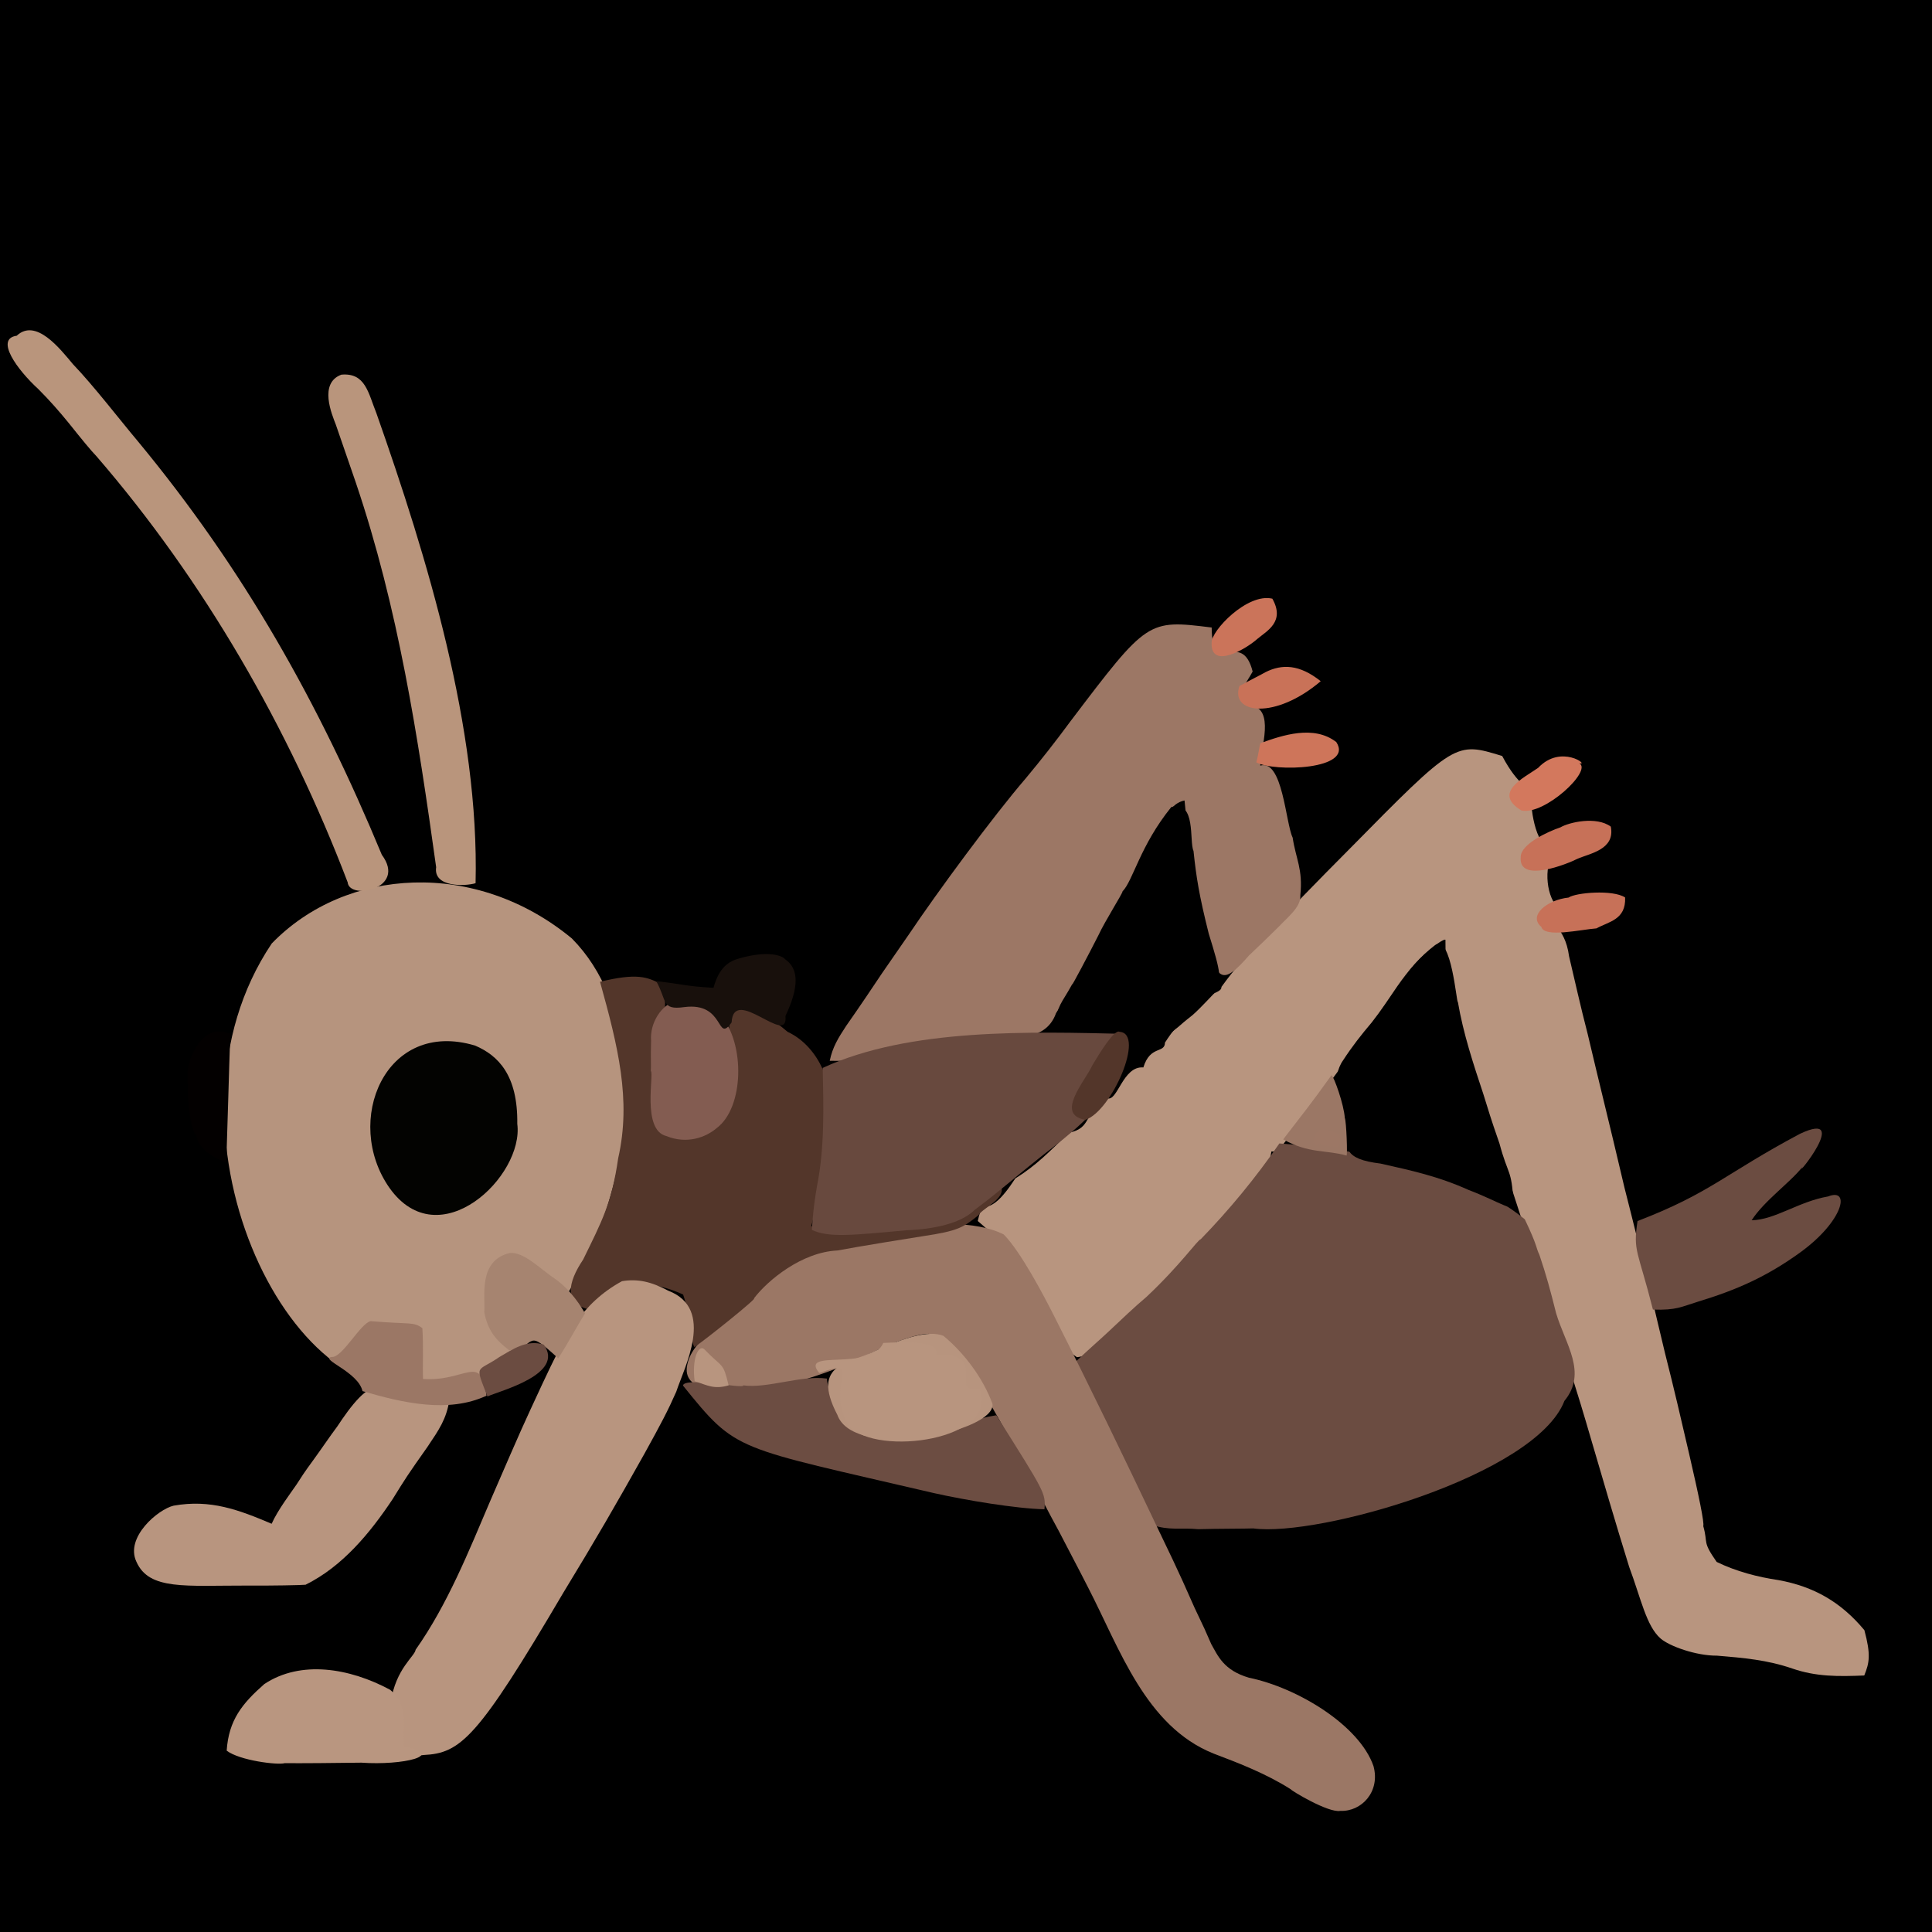 <?xml version="1.0" ?>
<svg xmlns="http://www.w3.org/2000/svg" version="1.1" width="512" height="512">
  <defs>
    <radialGradient id="shape_0_fill" cx="0.498" cy="0.498" r="0.499">
      <stop offset="0.0" stop-color="rgb(0, 0, 0)" stop-opacity="1.0"/>
      <stop offset="1.0" stop-color="rgb(0, 0, 0)" stop-opacity="1.0"/>
    </radialGradient>
    <radialGradient id="shape_1_fill" cx="0.6" cy="0.732" r="0.234">
      <stop offset="0.0" stop-color="rgb(184, 149, 127)" stop-opacity="1.0"/>
      <stop offset="1.0" stop-color="rgb(184, 149, 127)" stop-opacity="1.0"/>
    </radialGradient>
    <radialGradient id="shape_2_fill" cx="0.58" cy="0.217" r="0.115">
      <stop offset="0.0" stop-color="rgb(182, 148, 126)" stop-opacity="1.0"/>
      <stop offset="1.0" stop-color="rgb(182, 148, 126)" stop-opacity="1.0"/>
    </radialGradient>
    <radialGradient id="shape_3_fill" cx="0.697" cy="0.688" r="0.113">
      <stop offset="0.0" stop-color="rgb(107, 76, 65)" stop-opacity="1.0"/>
      <stop offset="1.0" stop-color="rgb(107, 76, 65)" stop-opacity="1.0"/>
    </radialGradient>
    <radialGradient id="shape_4_fill" cx="0.439" cy="0.566" r="0.117">
      <stop offset="0.0" stop-color="rgb(156, 119, 101)" stop-opacity="1.0"/>
      <stop offset="1.0" stop-color="rgb(156, 119, 101)" stop-opacity="1.0"/>
    </radialGradient>
    <radialGradient id="shape_5_fill" cx="0.758" cy="0.535" r="0.163">
      <stop offset="0.0" stop-color="rgb(155, 119, 101)" stop-opacity="1.0"/>
      <stop offset="1.0" stop-color="rgb(155, 119, 101)" stop-opacity="1.0"/>
    </radialGradient>
    <radialGradient id="shape_6_fill" cx="0.605" cy="0.375" r="0.106">
      <stop offset="0.0" stop-color="rgb(83, 54, 42)" stop-opacity="1.0"/>
      <stop offset="1.0" stop-color="rgb(83, 54, 42)" stop-opacity="1.0"/>
    </radialGradient>
    <radialGradient id="shape_7_fill" cx="0.777" cy="0.281" r="0.11">
      <stop offset="0.0" stop-color="rgb(184, 149, 127)" stop-opacity="1.0"/>
      <stop offset="1.0" stop-color="rgb(184, 149, 127)" stop-opacity="1.0"/>
    </radialGradient>
    <radialGradient id="shape_8_fill" cx="0.58" cy="0.49" r="0.1">
      <stop offset="0.0" stop-color="rgb(104, 73, 62)" stop-opacity="1.0"/>
      <stop offset="1.0" stop-color="rgb(104, 73, 62)" stop-opacity="1.0"/>
    </radialGradient>
    <radialGradient id="shape_9_fill" cx="0.777" cy="0.154" r="0.1">
      <stop offset="0.0" stop-color="rgb(184, 149, 127)" stop-opacity="1.0"/>
      <stop offset="1.0" stop-color="rgb(184, 149, 127)" stop-opacity="1.0"/>
    </radialGradient>
    <radialGradient id="shape_10_fill" cx="0.309" cy="0.109" r="0.12">
      <stop offset="0.0" stop-color="rgb(185, 149, 124)" stop-opacity="1.0"/>
      <stop offset="1.0" stop-color="rgb(185, 149, 124)" stop-opacity="1.0"/>
    </radialGradient>
    <radialGradient id="shape_11_fill" cx="0.561" cy="0.734" r="0.1">
      <stop offset="0.0" stop-color="rgb(0, 0, 0)" stop-opacity="1.0"/>
      <stop offset="1.0" stop-color="rgb(0, 0, 0)" stop-opacity="1.0"/>
    </radialGradient>
    <radialGradient id="shape_12_fill" cx="0.49" cy="0.592" r="0.1">
      <stop offset="0.0" stop-color="rgb(0, 0, 0)" stop-opacity="1.0"/>
      <stop offset="1.0" stop-color="rgb(0, 0, 0)" stop-opacity="1.0"/>
    </radialGradient>
    <radialGradient id="shape_13_fill" cx="0.582" cy="0.229" r="0.1">
      <stop offset="0.0" stop-color="rgb(3, 3, 1)" stop-opacity="1.0"/>
      <stop offset="1.0" stop-color="rgb(3, 3, 1)" stop-opacity="1.0"/>
    </radialGradient>
    <radialGradient id="shape_14_fill" cx="0.322" cy="0.211" r="0.115">
      <stop offset="0.0" stop-color="rgb(185, 149, 124)" stop-opacity="1.0"/>
      <stop offset="1.0" stop-color="rgb(185, 149, 124)" stop-opacity="1.0"/>
    </radialGradient>
    <radialGradient id="shape_15_fill" cx="0.746" cy="0.453" r="0.1">
      <stop offset="0.0" stop-color="rgb(108, 77, 66)" stop-opacity="1.0"/>
      <stop offset="1.0" stop-color="rgb(108, 77, 66)" stop-opacity="1.0"/>
    </radialGradient>
    <radialGradient id="shape_16_fill" cx="0.635" cy="0.893" r="0.1">
      <stop offset="0.0" stop-color="rgb(107, 76, 65)" stop-opacity="1.0"/>
      <stop offset="1.0" stop-color="rgb(107, 76, 65)" stop-opacity="1.0"/>
    </radialGradient>
    <radialGradient id="shape_17_fill" cx="0.889" cy="0.164" r="0.1">
      <stop offset="0.0" stop-color="rgb(185, 150, 128)" stop-opacity="1.0"/>
      <stop offset="1.0" stop-color="rgb(185, 150, 128)" stop-opacity="1.0"/>
    </radialGradient>
    <radialGradient id="shape_18_fill" cx="0.719" cy="0.469" r="0.1">
      <stop offset="0.0" stop-color="rgb(183, 148, 126)" stop-opacity="1.0"/>
      <stop offset="1.0" stop-color="rgb(183, 148, 126)" stop-opacity="1.0"/>
    </radialGradient>
    <radialGradient id="shape_19_fill" cx="0.719" cy="0.467" r="0.1">
      <stop offset="0.0" stop-color="rgb(184, 149, 127)" stop-opacity="1.0"/>
      <stop offset="1.0" stop-color="rgb(184, 149, 127)" stop-opacity="1.0"/>
    </radialGradient>
    <radialGradient id="shape_20_fill" cx="0.553" cy="0.355" r="0.1">
      <stop offset="0.0" stop-color="rgb(131, 92, 81)" stop-opacity="1.0"/>
      <stop offset="1.0" stop-color="rgb(131, 92, 81)" stop-opacity="1.0"/>
    </radialGradient>
    <radialGradient id="shape_21_fill" cx="0.705" cy="0.205" r="0.1">
      <stop offset="0.0" stop-color="rgb(155, 119, 101)" stop-opacity="1.0"/>
      <stop offset="1.0" stop-color="rgb(155, 119, 101)" stop-opacity="1.0"/>
    </radialGradient>
    <radialGradient id="shape_22_fill" cx="0.674" cy="0.271" r="0.1">
      <stop offset="0.0" stop-color="rgb(166, 132, 112)" stop-opacity="1.0"/>
      <stop offset="1.0" stop-color="rgb(166, 132, 112)" stop-opacity="1.0"/>
    </radialGradient>
    <radialGradient id="shape_23_fill" cx="0.512" cy="0.383" r="0.1">
      <stop offset="0.0" stop-color="rgb(24, 16, 12)" stop-opacity="1.0"/>
      <stop offset="1.0" stop-color="rgb(24, 16, 12)" stop-opacity="1.0"/>
    </radialGradient>
    <radialGradient id="shape_24_fill" cx="0.564" cy="0.107" r="0.1">
      <stop offset="0.0" stop-color="rgb(3, 0, 0)" stop-opacity="1.0"/>
      <stop offset="1.0" stop-color="rgb(3, 0, 0)" stop-opacity="1.0"/>
    </radialGradient>
    <radialGradient id="shape_25_fill" cx="0.436" cy="0.809" r="0.1">
      <stop offset="0.0" stop-color="rgb(199, 113, 88)" stop-opacity="1.0"/>
      <stop offset="1.0" stop-color="rgb(199, 113, 88)" stop-opacity="1.0"/>
    </radialGradient>
    <radialGradient id="shape_26_fill" cx="0.58" cy="0.682" r="0.1">
      <stop offset="0.0" stop-color="rgb(155, 119, 101)" stop-opacity="1.0"/>
      <stop offset="1.0" stop-color="rgb(155, 119, 101)" stop-opacity="1.0"/>
    </radialGradient>
    <radialGradient id="shape_27_fill" cx="0.471" cy="0.816" r="0.1">
      <stop offset="0.0" stop-color="rgb(199, 113, 88)" stop-opacity="1.0"/>
      <stop offset="1.0" stop-color="rgb(199, 113, 88)" stop-opacity="1.0"/>
    </radialGradient>
    <radialGradient id="shape_28_fill" cx="0.354" cy="0.66" r="0.1">
      <stop offset="0.0" stop-color="rgb(201, 114, 88)" stop-opacity="1.0"/>
      <stop offset="1.0" stop-color="rgb(201, 114, 88)" stop-opacity="1.0"/>
    </radialGradient>
    <radialGradient id="shape_29_fill" cx="0.555" cy="0.568" r="0.1">
      <stop offset="0.0" stop-color="rgb(83, 54, 42)" stop-opacity="1.0"/>
      <stop offset="1.0" stop-color="rgb(83, 54, 42)" stop-opacity="1.0"/>
    </radialGradient>
    <radialGradient id="shape_30_fill" cx="0.705" cy="0.266" r="0.1">
      <stop offset="0.0" stop-color="rgb(107, 76, 65)" stop-opacity="1.0"/>
      <stop offset="1.0" stop-color="rgb(107, 76, 65)" stop-opacity="1.0"/>
    </radialGradient>
    <radialGradient id="shape_31_fill" cx="0.402" cy="0.797" r="0.1">
      <stop offset="0.0" stop-color="rgb(211, 120, 93)" stop-opacity="1.0"/>
      <stop offset="1.0" stop-color="rgb(211, 120, 93)" stop-opacity="1.0"/>
    </radialGradient>
    <radialGradient id="shape_32_fill" cx="0.322" cy="0.643" r="0.1">
      <stop offset="0.0" stop-color="rgb(203, 116, 90)" stop-opacity="1.0"/>
      <stop offset="1.0" stop-color="rgb(203, 116, 90)" stop-opacity="1.0"/>
    </radialGradient>
    <radialGradient id="shape_33_fill" cx="0.387" cy="0.67" r="0.1">
      <stop offset="0.0" stop-color="rgb(206, 117, 90)" stop-opacity="1.0"/>
      <stop offset="1.0" stop-color="rgb(206, 117, 90)" stop-opacity="1.0"/>
    </radialGradient>
    <radialGradient id="shape_34_fill" cx="0.707" cy="0.365" r="0.1">
      <stop offset="0.0" stop-color="rgb(184, 149, 127)" stop-opacity="1.0"/>
      <stop offset="1.0" stop-color="rgb(184, 149, 127)" stop-opacity="1.0"/>
    </radialGradient>
    <radialGradient id="shape_35_fill" cx="0.588" cy="0.686" r="0.1">
      <stop offset="0.0" stop-color="rgb(156, 119, 101)" stop-opacity="1.0"/>
      <stop offset="1.0" stop-color="rgb(156, 119, 101)" stop-opacity="1.0"/>
    </radialGradient>
  </defs>
  <g>
    <path d="M 0.0 0.0 C 168.96 0.0 337.92 0.0 512.0 0.0 C 512.0 168.96 512.0 337.92 512.0 512.0 C 343.04 512.0 174.08 512.0 0.0 512.0 C 0.0 343.04 0.0 174.08 0.0 0.0" stroke-width="0.0" fill="url(#shape_0_fill)"/>
    <path d="M 398.099 200.349 C 402.599 208.865 405.227 207.942 405.549 211.338 C 405.928 212.772 406.001 223.787 411.875 225.876 C 408.79 229.76 409.986 238.392 413.102 240.599 C 409.861 245.919 414.666 244.781 415.822 253.447 C 417.137 258.951 418.849 266.732 420.765 274.078 C 421.816 278.528 424.43 289.482 424.483 289.601 C 426.463 297.686 428.507 306.258 430.517 314.804 C 431.333 317.924 433.537 326.785 433.642 327.238 C 434.974 332.543 436.527 339.053 437.735 343.834 C 437.871 344.538 440.105 353.765 441.241 358.585 C 443.772 368.552 445.397 375.644 447.634 385.274 C 450.231 396.469 451.699 403.631 451.383 404.433 C 452.728 409.193 451.028 408.336 454.937 413.93 C 460.237 416.5 465.825 417.925 471.31 418.742 C 480.757 420.459 487.904 424.598 494.082 432.015 C 495.851 438.61 495.394 440.669 494.049 444.021 C 487.128 444.314 481.251 444.347 474.977 442.174 C 468.333 439.896 462.105 439.353 455.03 438.768 C 449.461 438.802 442.409 436.264 440.06 434.212 C 436.268 430.888 434.857 423.556 431.752 415.255 C 428.023 403.233 425.084 393.124 421.624 381.318 C 418.028 368.877 414.048 356.508 409.944 344.012 C 407.474 336.668 407.108 335.149 406.186 332.148 C 403.705 324.338 401.086 316.59 398.68 308.909 C 398.653 309.005 397.317 304.607 395.521 299.47 C 383.063 260.984 383.098 261.125 383.057 249.035 C 382.114 248.631 374.518 254.897 372.439 258.897 C 365.104 268.827 362.741 272.643 357.783 279.56 C 356.027 281.961 349.816 290.362 345.972 295.478 C 340.232 303 338.882 305.454 336.94 305.145 C 336.176 309.94 334.299 311.201 329.481 316.858 C 325.773 320.577 327.232 319.824 322.783 325.01 C 320.923 323.492 316.523 333.665 312.685 336.059 C 296.253 353.472 291.976 358.913 285.401 359.671 C 281.498 357.158 281.737 354.026 278.857 349.416 C 271.562 333.651 271.626 334.545 259.124 323.58 C 260.724 316.119 261.158 324.481 269.061 312.308 C 274.741 308.758 277.897 305.384 283.299 300.185 C 289.535 298.886 286.894 295.092 293.363 291.007 C 296.133 292.266 297.487 282.411 303.002 282.88 C 304.837 276.92 308.675 279.266 308.732 276.294 C 310.849 273.049 312.525 270.964 315.736 268.183 C 319.235 262.89 323.779 263.417 323.702 261.528 C 330.787 251.763 333.521 251.038 338.395 244.91 C 338.618 244.286 350.397 232.241 357.404 225.218 C 385.778 196.421 385.694 196.551 398.099 200.349" stroke-width="0.0" fill="url(#shape_1_fill)"/>
    <path d="M 151.55 248.701 C 185.179 282.645 153.941 370.113 113.397 367.073 C 76.959 376.668 39.115 298.965 72.02 250.028 C 91.697 229.744 126.143 227.691 151.55 248.701" stroke-width="0.0" fill="url(#shape_2_fill)"/>
    <path d="M 339.053 303.019 C 360.115 304.662 386.997 309.273 404.082 323.117 C 407.569 330.422 406.967 330.494 407.959 332.541 C 409.841 338.145 410.768 341.587 412.392 348.034 C 414.841 356.236 420.74 363.779 414.588 371.249 C 406.99 390.986 349.402 407.378 332.139 405.045 C 329.993 405.135 322.634 405.107 317.561 405.25 C 312.78 404.797 310.097 405.714 305.02 404.052 C 301.959 398.93 301.923 397.816 299.74 393.389 C 295.487 384.188 294.078 381.339 293.344 379.815 C 286.991 365.945 286.855 366.026 284.943 360.957 C 290.364 355.926 291.754 354.794 293.973 352.699 C 297.333 349.563 300.326 346.638 303.843 343.674 C 312.877 335.178 317.444 328.492 318.215 328.4 C 325.812 320.573 332.788 312.104 339.053 303.019" stroke-width="0.0" fill="url(#shape_3_fill)"/>
    <path d="M 321.109 166.298 C 321.157 179.521 329.087 166.528 331.965 177.964 C 330.511 180.824 326.16 185.679 331.201 186.86 C 338.134 187.695 333.977 198.503 333.986 202.899 C 339.923 201.1 340.683 218.051 342.569 221.988 C 343.441 227.726 345.322 230.353 344.598 237.268 C 344.855 240.34 341.117 243.17 339.028 245.438 C 336.208 248.247 334.565 249.815 330.973 253.234 C 324.616 260.546 322.891 260.142 320.358 251.829 C 319.619 248.343 319.041 245.866 318.13 242.321 C 315.975 232.23 314.883 222.246 313.913 212.134 C 310.294 212.873 308.966 216.379 305.997 221.489 C 301.767 229.256 298.064 236.252 294.166 243.827 C 289.92 252.449 285.683 259.444 279.863 268.489 C 276.773 277.244 265.87 274.095 262.964 275.8 C 259.313 275.991 256.055 276.526 251.824 277.099 C 249.371 277.361 246.422 277.789 243.864 278.006 C 240.423 278.286 230.796 280.106 230.09 280.589 C 226.59 281.245 223.217 281.15 219.889 281.118 C 220.65 277.469 222.11 275.129 224.236 271.884 C 228.144 266.302 230.923 262.147 233.787 257.86 C 234.099 257.437 237.68 252.22 240.861 247.634 C 248.393 236.414 263.257 216.231 271.81 206.299 C 276.008 201.261 279.866 196.338 283.679 191.156 C 304.132 164.191 304.128 164.194 321.109 166.298" stroke-width="0.0" fill="url(#shape_4_fill)"/>
    <path d="M 266.014 327.156 C 270.432 331.635 276.482 343.019 279.741 349.531 C 289.235 368.303 297.694 385.844 306.571 404.515 C 313.649 419.134 314.512 421.539 316.561 426.051 C 320 433.274 318.62 430.361 320.99 435.693 C 322.712 438.708 324.219 442.641 330.984 444.611 C 343.833 447.252 360.254 457.213 363.992 468.044 C 365.831 474.79 360.853 480.14 355.179 479.904 C 352.034 480.481 342.179 474.532 342.09 474.197 C 335.641 470.086 328.443 467.298 321.572 464.699 C 303.638 457.493 296.746 436.98 288.46 420.901 C 285.876 415.793 283.255 410.923 280.647 405.841 C 277.591 400.237 275.705 396.522 274.561 394.251 C 270.075 385.654 265.757 377.761 260.622 368.92 C 257.114 363.375 252.286 354.451 247.198 353.689 C 245.185 352.6 235.856 355.812 228.708 359.69 C 214.165 366.257 204.472 368.287 194.681 368.328 C 191.778 368.739 180.392 369.069 182.165 361.517 C 183.616 354.625 192.726 350.191 203.446 339.494 C 214.391 328.269 251.543 319.713 266.014 327.156" stroke-width="0.0" fill="url(#shape_5_fill)"/>
    <path d="M 159.013 260.18 C 168.814 257.799 171.521 258.911 175.04 260.73 C 178.452 269.297 173.451 269.755 175.086 276.262 C 175.404 278.274 174.681 287.993 173.796 293.931 C 174.196 301.823 180.85 300.494 182.881 301.019 C 187.67 299.257 190.235 297.181 193.039 292.971 C 195.065 287.091 194.526 280.052 193.371 273.981 C 192.08 264.295 200.478 266.294 208.703 273.431 C 217.575 277.59 220.913 288.575 219.97 294.648 C 220.28 304.957 217.495 315.267 214.985 324.961 C 233.215 324.925 247.72 318.999 264.006 312.444 C 268.814 317.001 260.581 319.779 259.271 322.078 C 255.222 325.307 254.001 326.199 244.584 327.603 C 243.045 327.829 227.269 330.367 221.923 331.393 C 212.504 331.816 203.436 339.281 199.786 344.112 C 201.061 343.709 187.706 354.467 184.021 357.013 C 182.965 355.237 183.15 349.181 181.034 343.065 C 168.943 337.561 160.465 341.087 156.123 347.002 C 149.403 345.588 150.403 339.942 154.538 333.801 C 159.456 323.72 162.1 318.938 163.826 306.94 C 167.342 291.438 163.743 277.208 159.013 260.18" stroke-width="0.0" fill="url(#shape_6_fill)"/>
    <path d="M 177.11 342.056 C 189.684 346.872 181.246 362.536 179.221 368.804 C 177.005 373.84 175.188 377.277 170.762 385.286 C 163.361 398.499 157.927 407.916 149.282 422.093 C 126.533 460.757 122.096 464.619 112.211 465.101 C 103.08 466.492 104.124 460.029 103.551 451.093 C 104.902 442.163 109.91 438.971 110.151 437.189 C 118.625 425.168 124.232 411.087 129.989 397.599 C 138.902 377.041 138.189 378.702 143.79 366.624 C 149.504 354.42 154.108 345.367 164.838 339.526 C 169.058 338.83 172.628 339.68 177.11 342.056" stroke-width="0.0" fill="url(#shape_7_fill)"/>
    <path d="M 298.058 273.986 C 299.457 279.829 297.636 282.67 294.902 287.867 C 290.229 295.293 283.515 300.638 276.521 305.998 C 273.983 308.073 271.058 310.344 268.319 312.673 C 264.919 315.453 262.405 317.563 258.284 320.635 C 254.721 324.175 247.614 325.751 240.381 326.017 C 225.832 327.358 219.507 328.028 215.151 325.928 C 215.615 318.871 216.297 315.768 216.513 314.345 C 218.551 304.094 218.262 293.466 218.02 283.012 C 241.027 272.364 273.361 273.429 298.058 273.986" stroke-width="0.0" fill="url(#shape_8_fill)"/>
    <path d="M 100.789 367.735 C 111.038 371.219 117.194 370.591 119.111 370.949 C 118.291 376.12 116.366 378.842 113.272 383.452 C 107.877 391.088 107.518 391.7 104.04 397.303 C 98.037 406.302 90.782 415.114 80.976 419.972 C 80.114 420.084 71.702 420.246 65.643 420.194 C 49.172 420.154 39.522 421.515 36.149 413.876 C 33.087 407.405 41.924 399.947 46.032 399.013 C 55.791 397.285 63.237 400.102 71.989 403.812 C 73.649 400.087 77.242 395.397 78.588 393.409 C 80.151 391.002 80.3 390.668 83.138 386.784 C 85.316 383.788 87.368 380.715 89.401 378 C 92.86 372.751 97.38 366.659 100.789 367.735" stroke-width="0.0" fill="url(#shape_9_fill)"/>
    <path d="M 4.429 88.973 C 9.487 84.223 15.867 92.365 19.29 96.463 C 24.941 102.372 31.44 110.876 36.468 116.859 C 64.572 150.792 84.473 186.223 101.19 226.537 C 107.935 235.607 92.539 238.63 92.136 233.819 C 76.49 192.822 54.016 153.842 25.561 120.906 C 23.931 119.204 21.787 116.572 18.233 112.127 C 15.678 108.99 13.105 106.06 10.191 103.147 C 4.542 97.973 -1.413 89.778 4.429 88.973" stroke-width="0.0" fill="url(#shape_10_fill)"/>
    <path d="M 380.387 250.423 C 384.641 247.599 386.011 266.126 386.356 265.538 C 387.784 273.912 390.449 281.949 393.099 289.934 C 394.971 295.84 394.634 295.135 397.381 303.053 C 399.667 311.616 400.596 309.706 401.061 318.476 C 401.994 321.971 397.644 318.566 389.173 315.34 C 381.054 311.696 374.034 310.198 365.814 308.352 C 355.889 307.132 357.086 304.323 355.464 298.25 C 353.829 293.881 352.858 285.227 355.93 281 C 358.307 277.335 360.749 274.225 363.492 270.996 C 365.941 267.893 368.111 264.578 370.341 261.311 C 373.262 257.139 376.337 253.488 380.387 250.423" stroke-width="0.0" fill="url(#shape_11_fill)"/>
    <path d="M 310.405 213.878 C 317.086 212.032 315.1 222.997 316.292 225.503 C 317.014 232.37 317.753 237.176 320.331 247.43 C 323.559 257.826 323.998 259.857 321.703 263.314 C 314.628 270.761 316.789 268.135 312.187 272.201 C 308.592 274.915 305.42 279.168 297.99 284.974 C 297.91 277.124 297.982 272.718 298.07 274.032 C 291.797 273.45 285.522 273.411 279.035 272.854 C 280.648 265.456 280.944 266.632 284.243 260.653 C 283.458 262.52 289.047 251.918 291.064 247.91 C 292.863 244.016 297.635 236.56 297.474 236.236 C 300.323 233.301 302.098 224.144 310.405 213.878" stroke-width="0.0" fill="url(#shape_12_fill)"/>
    <path d="M 125.918 277.095 C 131.984 279.694 137.263 284.886 137.084 297.82 C 138.915 311.699 116.343 333.341 103.199 314.781 C 90.869 297.196 102.038 269.914 125.918 277.095" stroke-width="0.0" fill="url(#shape_13_fill)"/>
    <path d="M 90.459 99.291 C 96.875 98.707 97.593 104.182 99.748 109.498 C 113.244 147.842 127.052 193.091 126.033 234.059 C 123.119 234.924 114.786 235.154 115.584 229.811 C 110.744 195.111 105.569 161.205 94.285 127.862 C 94 126.92 89.986 115.498 88.989 112.511 C 87.95 109.804 84.425 101.549 90.459 99.291" stroke-width="0.0" fill="url(#shape_14_fill)"/>
    <path d="M 219.143 365.339 C 219.063 368.694 225.294 379.358 226.998 378.915 C 235.118 382.745 243.654 381.604 251.877 378.557 C 254.228 377.807 258.207 375.975 264.048 375.055 C 276.929 395.551 277.141 395.665 276.79 399.97 C 269.333 399.814 255.78 397.552 247.487 395.683 C 194.314 383.264 195.393 385.026 180.989 367.181 C 181.411 364.8 197.229 368.184 196.994 367.138 C 203.382 368.025 212.293 364.383 219.143 365.339" stroke-width="0.0" fill="url(#shape_15_fill)"/>
    <path d="M 477.035 300.458 C 490.85 293.962 475.253 312.969 477.675 309.244 C 474.408 313.397 467.548 318.196 464.205 323.382 C 470.443 323.264 476.58 318.443 484.473 317.071 C 490.507 314.669 488.493 323.635 477.081 331.905 C 468.142 338.368 460.172 341.864 449.964 344.962 C 445.61 346.293 444.281 347.274 438.045 347.051 C 434.02 331.151 432.725 331.693 433.964 323.588 C 453.345 316.158 457.157 311.021 477.035 300.458" stroke-width="0.0" fill="url(#shape_16_fill)"/>
    <path d="M 103.348 447.788 C 108.609 451.982 106.527 458.318 107.085 462.839 C 118.448 465.13 106.725 467.912 95.773 467.124 C 89.808 467.213 79.004 467.311 75.453 467.253 C 73.686 467.821 63.462 466.56 60.073 463.939 C 60.612 455.865 64.148 451.482 70.049 446.291 C 79.735 439.873 92.65 442.049 103.348 447.788" stroke-width="0.0" fill="url(#shape_17_fill)"/>
    <path d="M 250.022 354.014 C 255.54 358.58 260.523 365.213 263.008 372.013 C 264.146 379.464 226.286 387.304 221.902 374.94 C 214.63 361.009 225.453 361.368 231.899 358.019 C 239.53 354.534 246.058 352.424 250.022 354.014" stroke-width="0.0" fill="url(#shape_18_fill)"/>
    <path d="M 234.086 355.892 C 242.527 355.42 249.367 355.869 248.009 359.045 C 262.621 358.247 250.911 369.736 259.584 368.041 C 265.187 381.58 232.424 386.112 225.035 377.969 C 218.207 366.681 229.546 359.542 217.105 363.849 C 211.698 357.273 230.667 363.651 234.086 355.892" stroke-width="0.0" fill="url(#shape_19_fill)"/>
    <path d="M 179.087 265.282 C 187.423 265.733 187.574 265.688 191.009 269.059 C 197.519 276.617 197.167 293.479 189.987 298.908 C 187.031 301.456 182.029 303.275 176.578 301.061 C 170.016 299.469 173.399 284.461 172.478 283.83 C 172.58 282.494 172.403 280.162 172.547 275.826 C 172.162 271.122 175.292 266.247 179.087 265.282" stroke-width="0.0" fill="url(#shape_20_fill)"/>
    <path d="M 98.263 350.117 C 108.823 351.017 109.57 350.214 111.931 351.978 C 112.248 356.875 111.965 361.76 112.11 365.441 C 123.486 366.23 127.501 358.373 128.937 369.873 C 118.792 374.605 106.651 371.757 96.065 368.661 C 94.934 363.541 84.594 360.181 87.897 359.606 C 90.681 359.924 95.562 350.589 98.263 350.117" stroke-width="0.0" fill="url(#shape_21_fill)"/>
    <path d="M 135.163 332.045 C 138.947 331.778 143.181 336.306 147.039 338.867 C 151.421 341.91 154.153 346.508 155.046 348.072 C 152.652 351.87 150.529 355.999 147.939 359.974 C 139.014 351.759 142.763 356.497 134.998 357.878 C 131.326 355.089 129.246 352.554 128.33 347.699 C 128.723 343.992 126.483 334.03 135.163 332.045" stroke-width="0.0" fill="url(#shape_22_fill)"/>
    <path d="M 208.028 254.185 C 211.815 256.736 211.719 261.741 208.153 269.249 C 208.981 277.679 194.421 260.923 193.881 270.961 C 189.741 276.706 192.279 265.442 181.293 266.896 C 175.207 267.749 176.805 265.152 173.912 260.023 C 181.379 260.844 181.201 261.315 189.08 261.783 C 190.598 256.355 193.053 254.755 196.023 253.956 C 203.735 251.769 207.394 253.319 208.028 254.185" stroke-width="0.0" fill="url(#shape_23_fill)"/>
    <path d="M 61.029 274.012 C 60.63 285.208 60.367 296.424 59.967 308.052 C 50.375 304.486 52.625 299.555 51.776 300.833 C 49.714 296.474 49.764 289.157 49.682 284.731 C 49.754 280.044 53.993 270.712 61.029 274.012" stroke-width="0.0" fill="url(#shape_24_fill)"/>
    <path d="M 426.879 219.059 C 428.09 225.184 421.278 226.155 418.003 227.606 C 415.491 228.902 402.322 234.238 403.006 227.118 C 402.971 223.685 410.269 220.353 413.521 219.261 C 415.813 217.915 423.009 216.234 426.879 219.059" stroke-width="0.0" fill="url(#shape_25_fill)"/>
    <path d="M 352.87 284.921 C 353.546 285.382 356.158 292.725 356.383 296.246 C 356.823 297.291 357.118 306.142 356.853 306.231 C 351.383 304.683 346.896 305.767 340.059 301.946 C 346.48 293.547 346.569 293.695 352.87 284.921" stroke-width="0.0" fill="url(#shape_26_fill)"/>
    <path d="M 430.673 237.845 C 430.915 243.788 426.296 244.224 423.079 246.033 C 419.034 246.316 409.218 248.629 408.469 245.627 C 404.913 242.682 409.9 238.481 415.701 237.86 C 417.509 236.555 427.471 235.69 430.673 237.845" stroke-width="0.0" fill="url(#shape_27_fill)"/>
    <path d="M 350.003 180.525 C 338.014 190.738 325.957 189.258 328.453 181.817 C 332.277 179.713 333.928 178.965 335.347 178.141 C 339.758 175.929 344.36 176.029 350.003 180.525" stroke-width="0.0" fill="url(#shape_28_fill)"/>
    <path d="M 296.717 273.45 C 303.566 273.884 294.616 294.51 287.635 296.769 C 279.517 295.35 287.51 286.632 289.508 282.273 C 291.423 279.064 295.374 272.601 296.717 273.45" stroke-width="0.0" fill="url(#shape_29_fill)"/>
    <path d="M 144.118 356.355 C 149.748 364.189 132.734 368.479 129.174 370.077 C 125.756 361.202 126.283 363.81 132.324 359.633 C 135.801 357.628 139.663 354.871 144.118 356.355" stroke-width="0.0" fill="url(#shape_30_fill)"/>
    <path d="M 418.53 202.28 C 422.097 204.207 409.276 216.154 403.203 214.788 C 395.374 210.079 403.953 206.08 407.633 203.482 C 413.721 197.047 421.401 203.016 418.53 202.28" stroke-width="0.0" fill="url(#shape_31_fill)"/>
    <path d="M 337.183 158.656 C 340.634 164.776 335.739 167.182 333.203 169.322 C 330.413 171.843 320.776 177.675 321.101 170.29 C 320.909 167.224 330.513 157.078 337.183 158.656" stroke-width="0.0" fill="url(#shape_32_fill)"/>
    <path d="M 354.13 196.651 C 358.934 203.995 337.649 204.666 332.929 202.028 C 333.366 200.623 333.823 197.493 334.012 196.957 C 339.881 194.823 348.171 192.052 354.13 196.651" stroke-width="0.0" fill="url(#shape_33_fill)"/>
    <path d="M 186.59 357.51 C 191.639 362.778 191.557 360.753 193.091 367.135 C 189.244 368.249 187.516 367.144 184.091 366.024 C 183.315 360.171 185.087 356.285 186.59 357.51" stroke-width="0.0" fill="url(#shape_34_fill)"/>
    <path d="M 354.927 300.857 C 355.654 304.749 354.492 304.184 349.236 303.13 C 346.397 303.706 349.694 299.525 348.682 300.888 C 349.468 296.999 357.238 301.942 354.927 300.857" stroke-width="0.0" fill="url(#shape_35_fill)"/>
  </g>
</svg>
